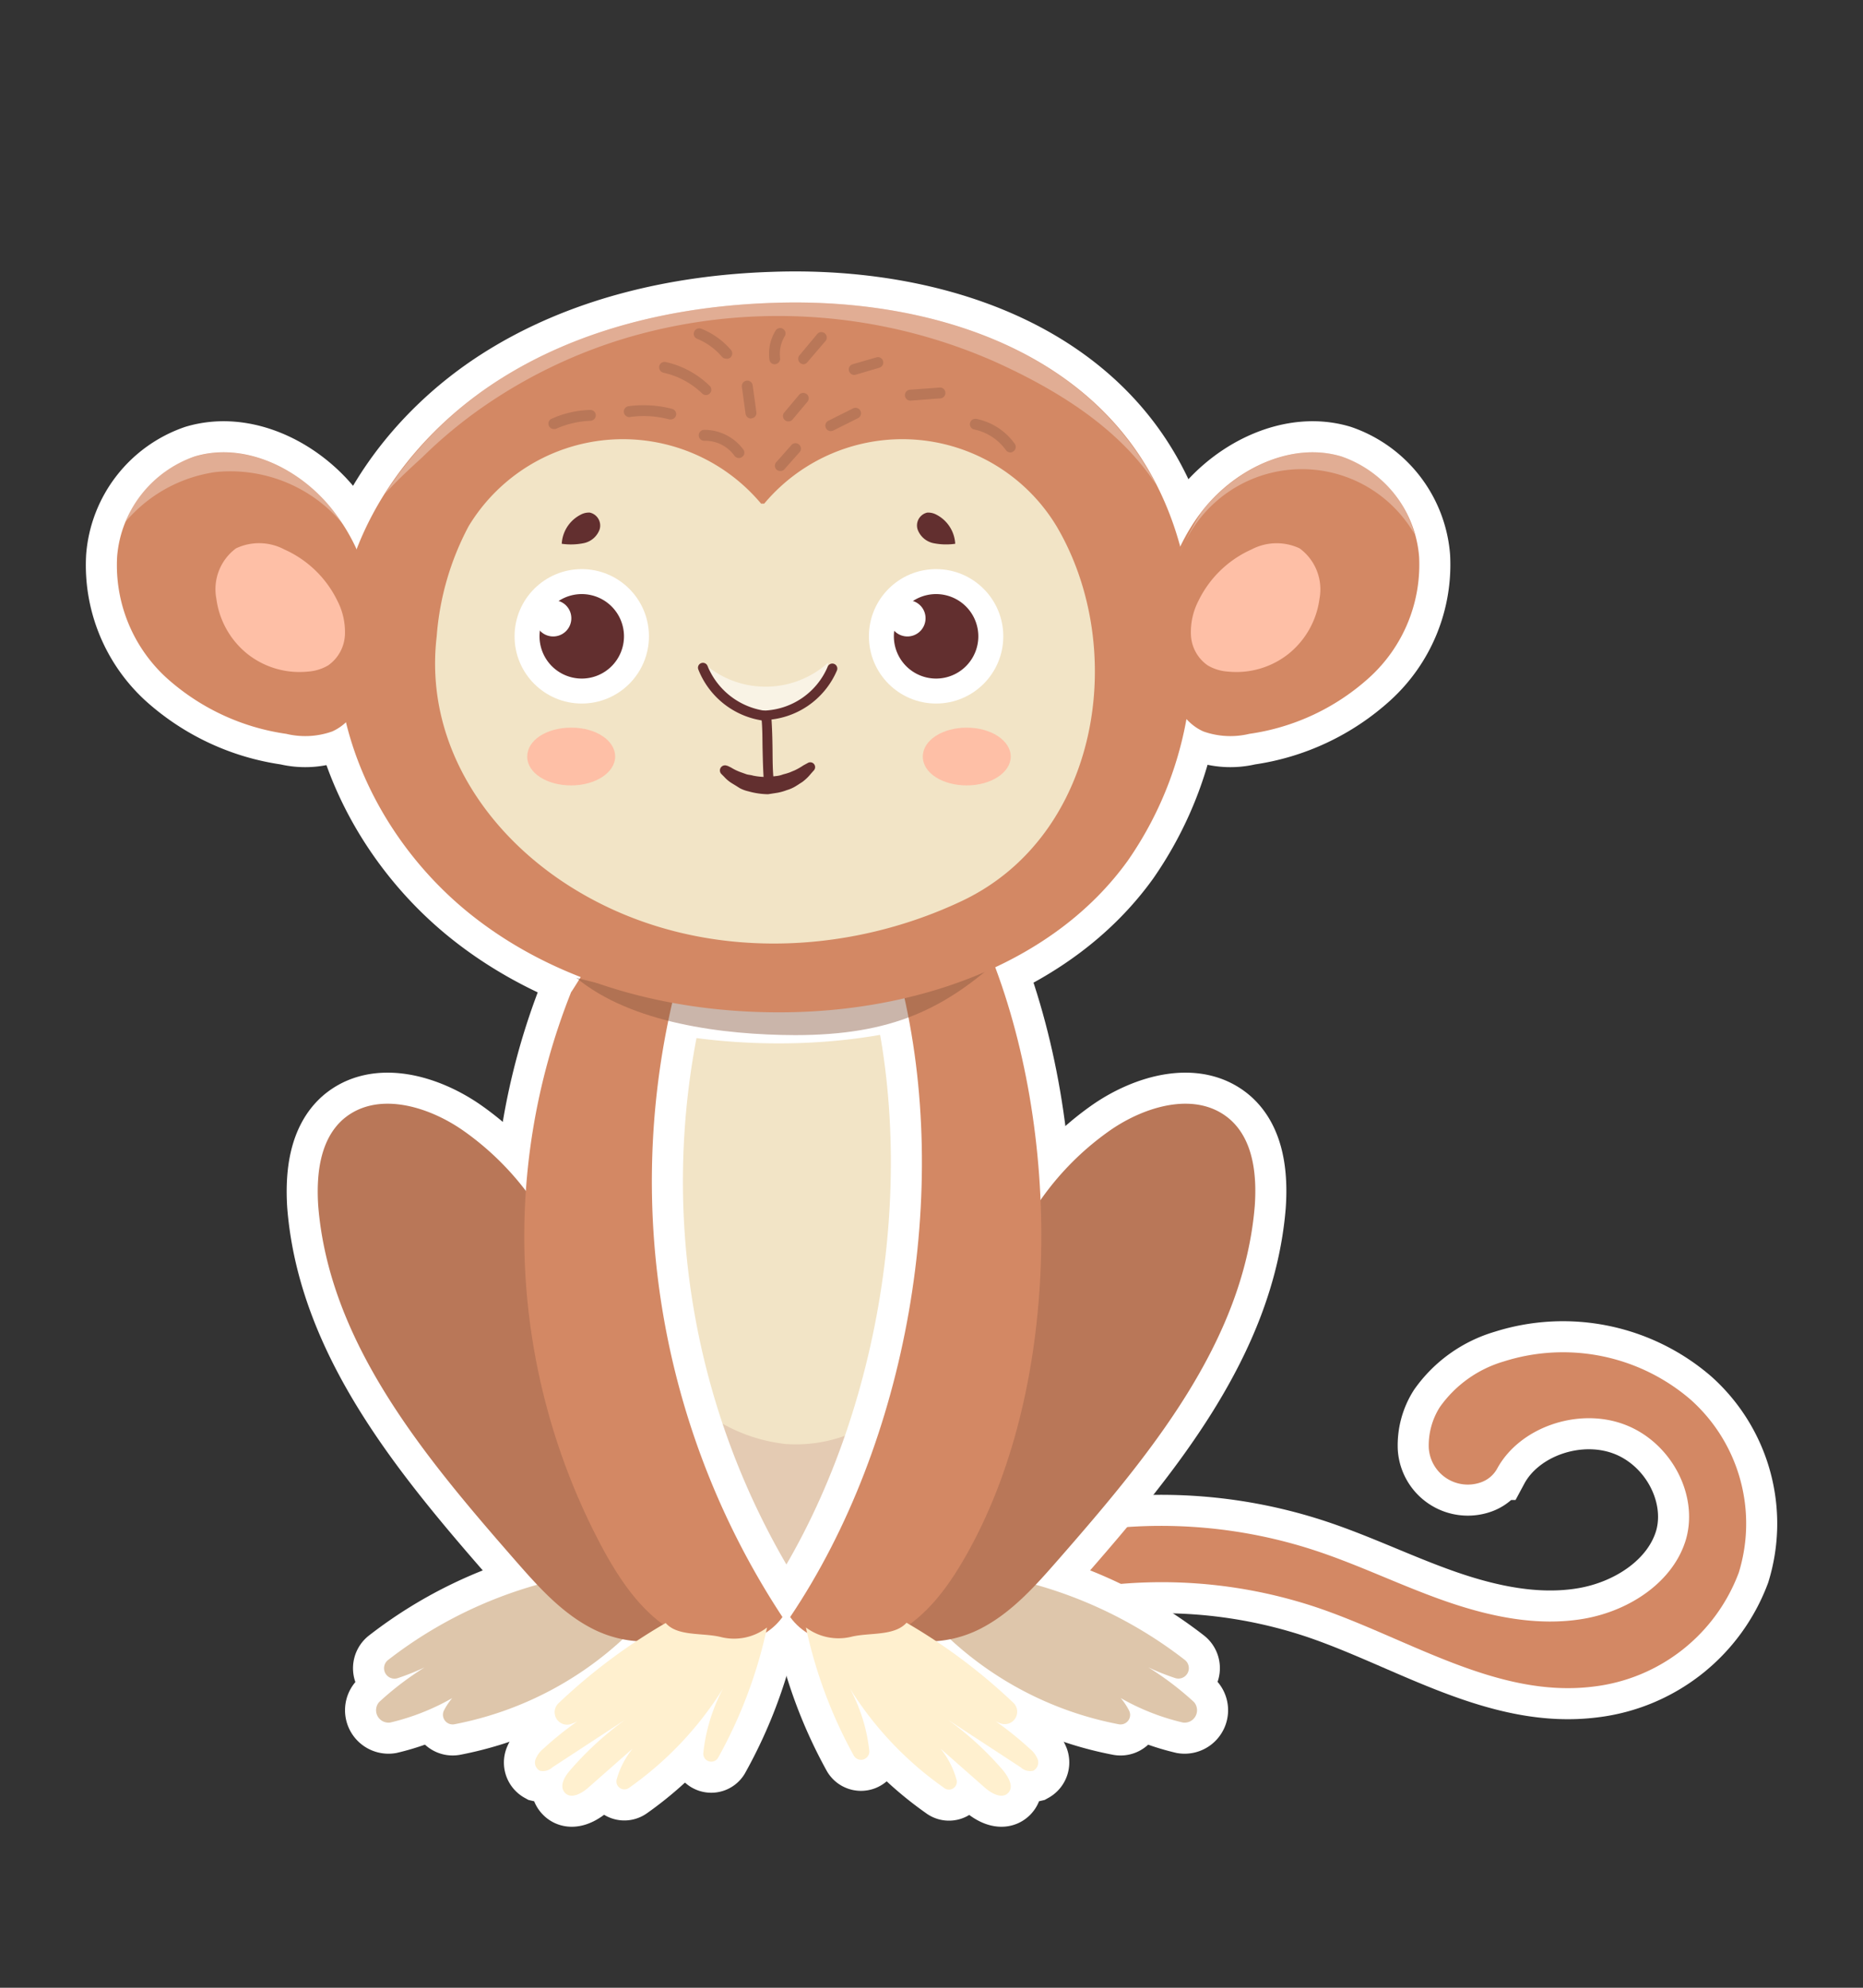 <svg id="लंगूर" xmlns="http://www.w3.org/2000/svg" viewBox="0 0 150 160"><rect x="0" y="0" width="150" height="160" fill="#333333" stroke="none"/><defs><style>.cls-1{fill:#f2e4c6;}.cls-2{opacity:0.36;}.cls-3{fill:#cb9f8f;}.cls-4{fill:#d38864;}.cls-5{fill:#dec6ab;}.cls-6{fill:#b97758;}.cls-7{fill:#fff0cf;}.cls-8{opacity:0.44;}.cls-9{fill:#87563d;}.cls-10{fill:#febfa6;}.cls-11{fill:#622f2f;}.cls-12,.cls-15{fill:#fff;}.cls-13{opacity:0.31;}.cls-14{opacity:0.54;}.cls-15{stroke:#fff;stroke-miterlimit:10;stroke-width:5px;}</style></defs><path class="cls-1" d="M73.86,78a51.27,51.27,0,0,1-22.12.67c-1.22,9.59-3.15,19.43-1.7,29s5.62,17,13.58,22.47C74.47,114.31,77.91,96.8,73.86,78Z"/><g class="cls-2"><path class="cls-3" d="M63.62,130.16a69.25,69.25,0,0,0,8.67-17.3,11.6,11.6,0,0,1-9.06,3.37,13.4,13.4,0,0,1-10.57-7.51c.1,5,1.77,9.85,3.64,14.55A32,32,0,0,0,63.62,130.16Z"/></g><path class="cls-4" d="M83,124.23a39.78,39.78,0,0,1,22.72.52c3.61,1.17,7,2.85,10.6,4.11s7.46,2.08,11.19,1.44,7.26-3,8.25-6.44c1-3.6-1.25-7.82-5-9.21s-8.44.26-10.23,3.59a2.4,2.4,0,0,1-1.3,1.08,3.15,3.15,0,0,1-4.19-2.75,5.74,5.74,0,0,1,.89-3.31,9.61,9.61,0,0,1,5.14-3.67,15.75,15.75,0,0,1,15.05,3.07A13.37,13.37,0,0,1,140,126.58a14.27,14.27,0,0,1-11.64,9.17c-7.73,1-14.86-3.81-22.24-6.33a39.35,39.35,0,0,0-27.27.78C78.3,128.17,80.86,124.82,83,124.23Z"/><path class="cls-5" d="M44.86,127.15a35,35,0,0,0-13.59,6.45.84.84,0,0,0,.75,1.48A19.4,19.4,0,0,0,36.38,133a24.41,24.41,0,0,0-5.85,4,1,1,0,0,0,.9,1.65,18.71,18.71,0,0,0,7.3-3.53,5.22,5.22,0,0,0-3,2.59.78.78,0,0,0,.86,1.08,27.67,27.67,0,0,0,14.73-8A27.72,27.72,0,0,1,44.86,127.15Z"/><path class="cls-5" d="M81.79,127.15a35,35,0,0,1,13.59,6.45.84.84,0,0,1-.74,1.48A19.27,19.27,0,0,1,90.27,133a24.66,24.66,0,0,1,5.86,4,1,1,0,0,1-.9,1.65,18.69,18.69,0,0,1-7.31-3.53,5.22,5.22,0,0,1,3,2.59.77.77,0,0,1-.85,1.08,27.66,27.66,0,0,1-14.74-8A27.52,27.52,0,0,0,81.79,127.15Z"/><path class="cls-6" d="M45.54,101.65A22.8,22.8,0,0,0,37.29,91c-2.87-2-7-3.21-9.67-.9-1.87,1.65-2.16,4.45-2,6.94.88,11,8.49,20.12,15.75,28.43,1.88,2.15,3.82,4.36,6.37,5.65s5.88,1.48,8.1-.32C47.78,122.58,49.61,112.48,45.54,101.65Z"/><path class="cls-6" d="M81.12,101.65A22.78,22.78,0,0,1,89.36,91c2.87-2,7-3.21,9.67-.9,1.88,1.65,2.17,4.45,2,6.94-.89,11-8.5,20.12-15.76,28.43-1.88,2.15-3.82,4.36-6.37,5.65s-5.88,1.48-8.1-.32C78.87,122.58,77.05,112.48,81.12,101.65Z"/><path class="cls-4" d="M54.13,80.69A63.78,63.78,0,0,0,63,130.16c-1.8,2.49-5.62,2.79-8.35,1.38s-4.58-4.08-6.06-6.78A53.13,53.13,0,0,1,46,79.82c-.12.27,1.34-2.15,1.23-1.88C49.81,76.06,52,78.27,54.13,80.69Z"/><path class="cls-7" d="M61.76,131a37.66,37.66,0,0,1-3.95,10.5.64.64,0,0,1-1.18-.41,14.19,14.19,0,0,1,1.59-5.18,27.79,27.79,0,0,1-7.57,8,.64.64,0,0,1-1-.67,6.89,6.89,0,0,1,3-4l-5.27,4.64c-.54.48-1.38.95-1.88.44s-.06-1.3.39-1.81a26,26,0,0,1,4.44-4.08l-5.87,3.84a1.1,1.1,0,0,1-1,.26.75.75,0,0,1-.34-.92,2.07,2.07,0,0,1,.64-.86,26.36,26.36,0,0,1,5.33-3.8,16,16,0,0,1-2.5,1.55,2.94,2.94,0,0,1-.51.23A1,1,0,0,1,45,137.07a45.81,45.81,0,0,1,8.6-6.43c.94,1.1,3,.77,4.44,1.13A4.37,4.37,0,0,0,61.76,131Z"/><path class="cls-4" d="M72.57,79.25c4.05,16.5.54,36.8-8.95,50.91,1.8,2.49,5.62,2.79,8.35,1.38s4.58-4.08,6.06-6.78c7.48-13.59,7.44-33.82,1.6-48.19h0S74.66,76.83,72.57,79.25Z"/><path class="cls-7" d="M64.89,131a37.62,37.62,0,0,0,3.85,10.31.67.67,0,0,0,1.25-.4,13.69,13.69,0,0,0-1.56-5,27.69,27.69,0,0,0,7.58,8,.63.63,0,0,0,1-.67,6.85,6.85,0,0,0-3-4l5.27,4.64c.54.48,1.39.95,1.89.44s0-1.3-.4-1.81a25.65,25.65,0,0,0-4.44-4.08l5.87,3.84a1.1,1.1,0,0,0,1,.26.76.76,0,0,0,.35-.92,2.1,2.1,0,0,0-.65-.86,26.36,26.36,0,0,0-5.33-3.8,16.52,16.52,0,0,0,2.5,1.55,3.82,3.82,0,0,0,.51.23,1,1,0,0,0,1-1.68,46.06,46.06,0,0,0-8.59-6.43c-1,1.1-3,.77-4.45,1.13A4.38,4.38,0,0,1,64.89,131Z"/><g class="cls-8"><path class="cls-9" d="M64,83.32c7.82,0,12.13-2.1,16.86-6.47-10.63,5-23.1,4.8-34.46,1.86C50.83,82.37,58.23,83.3,64,83.32Z"/></g><path class="cls-4" d="M62.25,24.38c-7.78.25-15.65,2.06-22.19,6.27s-11.63,11-12.69,18.74C26.09,58.59,30.76,68,38.08,73.75s16.9,8,26.18,7.71c10.09-.32,20.66-4,26.55-12.19a28.9,28.9,0,0,0,5-13.33c.88-7.11-.54-14.67-4.85-20.39C84.51,27,72.91,24,62.25,24.38Z"/><path class="cls-4" d="M108,36.74a9.32,9.32,0,0,1,6.26,8.07,12.27,12.27,0,0,1-4,9.72,18.2,18.2,0,0,1-9.67,4.54,6.51,6.51,0,0,1-3.69-.19c-1.7-.75-2.61-2.63-3-4.43a15.88,15.88,0,0,1,3-13.46C99.52,37.72,104,35.54,108,36.74Z"/><path class="cls-10" d="M106.24,48.19a6.84,6.84,0,0,1-2.48,4.43,6.75,6.75,0,0,1-4.87,1.44,3.66,3.66,0,0,1-1.65-.5,3.15,3.15,0,0,1-1.35-2.42,5.47,5.47,0,0,1,.6-2.77,8.68,8.68,0,0,1,4.27-4.14,4.35,4.35,0,0,1,3.88-.09A4.09,4.09,0,0,1,106.24,48.19Z"/><path class="cls-4" d="M15.68,36.74a9.31,9.31,0,0,0-6.25,8.07,12.29,12.29,0,0,0,3.94,9.72,18.27,18.27,0,0,0,9.68,4.54,6.51,6.51,0,0,0,3.69-.19c1.7-.75,2.61-2.63,3-4.43a15.88,15.88,0,0,0-3-13.46C24.14,37.72,19.71,35.54,15.68,36.74Z"/><path class="cls-10" d="M17.42,48.19a6.84,6.84,0,0,0,2.48,4.43,6.75,6.75,0,0,0,4.87,1.44,3.69,3.69,0,0,0,1.65-.5,3.18,3.18,0,0,0,1.35-2.42,5.47,5.47,0,0,0-.6-2.77,8.68,8.68,0,0,0-4.27-4.14A4.35,4.35,0,0,0,19,44.14,4.09,4.09,0,0,0,17.42,48.19Z"/><path class="cls-1" d="M61.28,40.54a14.52,14.52,0,0,0-23.55,1.82,22.44,22.44,0,0,0-2.57,8.87c-1.06,9,4.54,16.84,12.37,21.08,9.2,5,20.56,4.63,29.9.22,11.15-5.26,13.44-20.35,7.64-30.17a14.51,14.51,0,0,0-23.54-1.82Z"/><path class="cls-11" d="M61.91,63.38a.4.4,0,0,1-.4-.37c-.07-.95-.09-1.83-.11-2.68s0-1.7-.1-2.64a.4.4,0,0,1,.37-.43.43.43,0,0,1,.43.38c.07,1,.09,1.82.1,2.67s0,1.71.11,2.64a.4.4,0,0,1-.37.43Z"/><path class="cls-11" d="M58.57,61.64l.29.14a4.15,4.15,0,0,0,.76.37l.45.16c.15.06.37.06.55.12a5.34,5.34,0,0,0,1.21.11l.64-.07a2.13,2.13,0,0,0,.59-.14,4.91,4.91,0,0,0,.51-.15L64,62a5.23,5.23,0,0,0,.68-.39l.35-.19a.39.39,0,0,1,.49.6l-.24.27a3.69,3.69,0,0,1-.69.66l-.55.35a2.93,2.93,0,0,1-.69.3,4.21,4.21,0,0,1-.74.21l-.77.12a6.14,6.14,0,0,1-1.57-.23,2.85,2.85,0,0,1-.69-.25L59,63.09a2.84,2.84,0,0,1-.7-.57l-.23-.23a.41.41,0,0,1,.47-.65Z"/><path class="cls-10" d="M81.38,60.9c0,1.28-1.58,2.32-3.54,2.32s-3.54-1-3.54-2.32,1.59-2.33,3.54-2.33S81.38,59.61,81.38,60.9Z"/><path class="cls-10" d="M49.53,60.9c0,1.28-1.58,2.32-3.54,2.32s-3.54-1-3.54-2.32S44,58.57,46,58.57,49.53,59.61,49.53,60.9Z"/><circle class="cls-12" cx="46.84" cy="51.22" r="5.41"/><path class="cls-11" d="M50.24,51.22a3.4,3.4,0,1,1-3.4-3.4A3.4,3.4,0,0,1,50.24,51.22Z"/><path class="cls-12" d="M46,49.77a1.46,1.46,0,1,1-1.45-1.46A1.45,1.45,0,0,1,46,49.77Z"/><circle class="cls-12" cx="75.37" cy="51.22" r="5.41"/><path class="cls-11" d="M78.77,51.22a3.4,3.4,0,1,1-3.4-3.4A3.4,3.4,0,0,1,78.77,51.22Z"/><path class="cls-12" d="M74.52,49.77a1.46,1.46,0,1,1-1.46-1.46A1.45,1.45,0,0,1,74.52,49.77Z"/><path class="cls-11" d="M46.77,41.42a2.8,2.8,0,0,0-1.54,2.35A5.19,5.19,0,0,0,47,43.72a1.73,1.73,0,0,0,1.28-1.11,1.07,1.07,0,0,0-.79-1.35A1.37,1.37,0,0,0,46.77,41.42Z"/><path class="cls-11" d="M75.38,41.42a2.81,2.81,0,0,1,1.53,2.35,5.19,5.19,0,0,1-1.76-.05,1.73,1.73,0,0,1-1.27-1.11,1.06,1.06,0,0,1,.78-1.35A1.41,1.41,0,0,1,75.38,41.42Z"/><g class="cls-13"><path class="cls-12" d="M93.07,39a22.59,22.59,0,0,0-2.14-3.43C84.51,27,72.91,24,62.25,24.38c-7.78.25-15.65,2.06-22.19,6.27A30.23,30.23,0,0,0,31,39.75c1-1.13,2.27-2.27,3-2.94a37.29,37.29,0,0,1,5.14-4.23A40.64,40.64,0,0,1,51.13,27a43.22,43.22,0,0,1,28.94,2.1C85,31.32,90.07,34.4,93.07,39Z"/></g><g class="cls-13"><path class="cls-12" d="M95.37,43.67a7,7,0,0,0-.32.75C95.15,44.17,95.26,43.92,95.37,43.67Z"/></g><g class="cls-13"><path class="cls-12" d="M108,36.74c-4-1.2-8.45,1-11.08,4.25l-.22.3a18.31,18.31,0,0,0-1.3,2.38A10.47,10.47,0,0,1,113.89,43,9.11,9.11,0,0,0,108,36.74Z"/></g><g class="cls-13"><path class="cls-12" d="M27.7,42.3A14.81,14.81,0,0,0,26.77,41c-2.63-3.27-7.06-5.45-11.09-4.25A9,9,0,0,0,10.11,42a11.65,11.65,0,0,1,7.23-4A11.78,11.78,0,0,1,27.7,42.3Z"/></g><path class="cls-6" d="M62.81,37.91a.48.48,0,0,1-.29-.11.44.44,0,0,1,0-.62l1.16-1.31a.44.44,0,1,1,.65.58l-1.16,1.31A.44.44,0,0,1,62.81,37.91Z"/><path class="cls-6" d="M66.89,34.7a.43.43,0,0,1-.39-.24.44.44,0,0,1,.19-.59l2-1a.44.44,0,0,1,.39.79l-2,1A.45.45,0,0,1,66.89,34.7Z"/><path class="cls-6" d="M63.48,33.92a.42.42,0,0,1-.28-.1.43.43,0,0,1-.06-.61l1.2-1.43a.44.44,0,0,1,.62-.05.43.43,0,0,1,.05.61l-1.2,1.43A.43.43,0,0,1,63.48,33.92Z"/><path class="cls-6" d="M68.78,30.18a.44.44,0,0,1-.42-.32.43.43,0,0,1,.29-.54l1.9-.55a.43.43,0,0,1,.55.29.44.44,0,0,1-.3.54l-1.9.56Z"/><path class="cls-6" d="M73.29,32.25a.44.44,0,0,1-.43-.41.44.44,0,0,1,.4-.47l2.33-.17a.44.44,0,1,1,.06.87Z"/><path class="cls-6" d="M64.71,29.32a.42.42,0,0,1-.28-.1.44.44,0,0,1-.06-.62l1.46-1.75a.44.44,0,0,1,.67.56L65,29.16A.42.42,0,0,1,64.71,29.32Z"/><path class="cls-6" d="M60.47,33.69a.45.45,0,0,1-.44-.38l-.3-2.18A.44.44,0,0,1,60.6,31l.3,2.18a.43.43,0,0,1-.37.49Z"/><path class="cls-6" d="M62.38,29.32a.42.42,0,0,1-.43-.38,3.55,3.55,0,0,1,.49-2.32.43.43,0,0,1,.6-.15.43.43,0,0,1,.14.6,2.75,2.75,0,0,0-.37,1.75.44.44,0,0,1-.37.49Z"/><path class="cls-6" d="M56.84,31.8a.43.43,0,0,1-.31-.13A6.49,6.49,0,0,0,53.41,30a.45.45,0,0,1-.33-.53.44.44,0,0,1,.52-.33,7.33,7.33,0,0,1,3.54,1.92.43.43,0,0,1,0,.62A.42.42,0,0,1,56.84,31.8Z"/><path class="cls-6" d="M58.46,28.87a.44.44,0,0,1-.33-.15,5.27,5.27,0,0,0-2-1.45.43.43,0,0,1-.24-.56.44.44,0,0,1,.57-.25,6.12,6.12,0,0,1,2.37,1.68.44.44,0,0,1,0,.62A.44.44,0,0,1,58.46,28.87Z"/><path class="cls-6" d="M54,33.76h-.11a8,8,0,0,0-3.19-.19.44.44,0,0,1-.12-.87,9.13,9.13,0,0,1,3.53.21.44.44,0,0,1,.32.54A.45.45,0,0,1,54,33.76Z"/><path class="cls-6" d="M59.49,36.87a.44.44,0,0,1-.35-.18,2.91,2.91,0,0,0-2.44-1.21.44.44,0,1,1,0-.88,3.9,3.9,0,0,1,3.14,1.57.42.42,0,0,1-.09.61A.43.43,0,0,1,59.49,36.87Z"/><path class="cls-6" d="M44.61,34.53a.43.43,0,0,1-.18-.83A8,8,0,0,1,47.51,33a.43.43,0,0,1,.46.42.44.44,0,0,1-.42.45,7.57,7.57,0,0,0-2.77.64A.35.35,0,0,1,44.61,34.53Z"/><path class="cls-6" d="M81.35,36.42a.45.45,0,0,1-.36-.19,4.22,4.22,0,0,0-2.55-1.66.43.43,0,0,1-.34-.51.44.44,0,0,1,.52-.34,5,5,0,0,1,3.08,2,.44.44,0,0,1-.1.61A.46.46,0,0,1,81.35,36.42Z"/><g class="cls-14"><path class="cls-12" d="M66.69,53.33a5,5,0,0,1-9.8.25,7.52,7.52,0,0,0,9.8-.25Z"/></g><path class="cls-11" d="M61.46,58h-.05a6.6,6.6,0,0,1-5.18-4.1.39.39,0,0,1,.22-.52.4.4,0,0,1,.52.23,5.9,5.9,0,0,0,4.55,3.59.41.41,0,0,1,.34.46A.4.4,0,0,1,61.46,58Z"/><path class="cls-11" d="M61.46,58a.4.4,0,0,1,0-.8,5.8,5.8,0,0,0,5.18-3.53.4.4,0,0,1,.75.29,6.58,6.58,0,0,1-5.87,4Z"/><path class="cls-1" d="M73.86,78a51.27,51.27,0,0,1-22.12.67c-1.22,9.59-3.15,19.43-1.7,29s5.62,17,13.58,22.47C74.47,114.31,77.91,96.8,73.86,78Z"/><g class="cls-2"><path class="cls-3" d="M63.62,130.16a69.25,69.25,0,0,0,8.67-17.3,11.6,11.6,0,0,1-9.06,3.37,13.4,13.4,0,0,1-10.57-7.51c.1,5,1.77,9.85,3.64,14.55A32,32,0,0,0,63.62,130.16Z"/></g><path class="cls-15" d="M83,124.23a39.78,39.78,0,0,1,22.72.52c3.61,1.17,7,2.85,10.6,4.11s7.46,2.08,11.19,1.44,7.26-3,8.25-6.44c1-3.6-1.25-7.82-5-9.21s-8.44.26-10.23,3.59a2.4,2.4,0,0,1-1.3,1.08,3.15,3.15,0,0,1-4.19-2.75,5.74,5.74,0,0,1,.89-3.31,9.61,9.61,0,0,1,5.14-3.67,15.75,15.75,0,0,1,15.05,3.07A13.37,13.37,0,0,1,140,126.58a14.27,14.27,0,0,1-11.64,9.17c-7.73,1-14.86-3.81-22.24-6.33a39.35,39.35,0,0,0-27.27.78C78.3,128.17,80.86,124.82,83,124.23Z"/><path class="cls-4" d="M83,124.23a39.78,39.78,0,0,1,22.72.52c3.61,1.17,7,2.85,10.6,4.11s7.46,2.08,11.19,1.44,7.26-3,8.25-6.44c1-3.6-1.25-7.82-5-9.21s-8.44.26-10.23,3.59a2.4,2.4,0,0,1-1.3,1.08,3.15,3.15,0,0,1-4.19-2.75,5.74,5.74,0,0,1,.89-3.31,9.61,9.61,0,0,1,5.14-3.67,15.75,15.75,0,0,1,15.05,3.07A13.37,13.37,0,0,1,140,126.58a14.27,14.27,0,0,1-11.64,9.17c-7.73,1-14.86-3.81-22.24-6.33a39.35,39.35,0,0,0-27.27.78C78.3,128.17,80.86,124.82,83,124.23Z"/><path class="cls-15" d="M44.86,127.15a35,35,0,0,0-13.59,6.45.84.84,0,0,0,.75,1.48A19.4,19.4,0,0,0,36.38,133a24.41,24.41,0,0,0-5.85,4,1,1,0,0,0,.9,1.65,18.71,18.71,0,0,0,7.3-3.53,5.22,5.22,0,0,0-3,2.59.78.78,0,0,0,.86,1.08,27.67,27.67,0,0,0,14.73-8A27.72,27.72,0,0,1,44.86,127.15Z"/><path class="cls-15" d="M81.79,127.15a35,35,0,0,1,13.59,6.45.84.84,0,0,1-.74,1.48A19.27,19.27,0,0,1,90.27,133a24.66,24.66,0,0,1,5.86,4,1,1,0,0,1-.9,1.65,18.69,18.69,0,0,1-7.31-3.53,5.22,5.22,0,0,1,3,2.59.77.77,0,0,1-.85,1.08,27.66,27.66,0,0,1-14.74-8A27.52,27.52,0,0,0,81.79,127.15Z"/><path class="cls-15" d="M45.54,101.65A22.8,22.8,0,0,0,37.29,91c-2.87-2-7-3.21-9.67-.9-1.87,1.65-2.16,4.45-2,6.94.88,11,8.49,20.12,15.75,28.43,1.88,2.15,3.82,4.36,6.37,5.65s5.88,1.48,8.1-.32C47.78,122.58,49.61,112.48,45.54,101.65Z"/><path class="cls-15" d="M81.12,101.65A22.78,22.78,0,0,1,89.36,91c2.87-2,7-3.21,9.67-.9,1.88,1.65,2.17,4.45,2,6.94-.89,11-8.5,20.12-15.76,28.43-1.88,2.15-3.82,4.36-6.37,5.65s-5.88,1.48-8.1-.32C78.87,122.58,77.05,112.48,81.12,101.65Z"/><path class="cls-15" d="M54.13,80.69A63.78,63.78,0,0,0,63,130.16c-1.8,2.49-5.62,2.79-8.35,1.38s-4.58-4.08-6.06-6.78A53.13,53.13,0,0,1,46,79.82c-.12.27,1.34-2.15,1.23-1.88C49.81,76.06,52,78.27,54.13,80.69Z"/><path class="cls-15" d="M61.76,131a37.66,37.66,0,0,1-3.95,10.5.64.64,0,0,1-1.18-.41,14.19,14.19,0,0,1,1.59-5.18,27.79,27.79,0,0,1-7.57,8,.64.64,0,0,1-1-.67,6.89,6.89,0,0,1,3-4l-5.27,4.64c-.54.48-1.38.95-1.88.44s-.06-1.3.39-1.81a26,26,0,0,1,4.44-4.08l-5.87,3.84a1.1,1.1,0,0,1-1,.26.75.75,0,0,1-.34-.92,2.07,2.07,0,0,1,.64-.86,26.36,26.36,0,0,1,5.33-3.8,16,16,0,0,1-2.5,1.55,2.94,2.94,0,0,1-.51.23A1,1,0,0,1,45,137.07a45.81,45.81,0,0,1,8.6-6.43c.94,1.1,3,.77,4.44,1.13A4.37,4.37,0,0,0,61.76,131Z"/><path class="cls-15" d="M72.57,79.25c4.05,16.5.54,36.8-8.95,50.91,1.8,2.49,5.62,2.79,8.35,1.38s4.58-4.08,6.06-6.78c7.48-13.59,7.44-33.82,1.6-48.19h0S74.66,76.83,72.57,79.25Z"/><path class="cls-15" d="M64.89,131a37.62,37.62,0,0,0,3.85,10.31.67.67,0,0,0,1.25-.4,13.69,13.69,0,0,0-1.56-5,27.69,27.69,0,0,0,7.58,8,.63.63,0,0,0,1-.67,6.85,6.85,0,0,0-3-4l5.27,4.64c.54.48,1.39.95,1.89.44s0-1.3-.4-1.81a25.65,25.65,0,0,0-4.44-4.08l5.87,3.84a1.1,1.1,0,0,0,1,.26.76.76,0,0,0,.35-.92,2.1,2.1,0,0,0-.65-.86,26.36,26.36,0,0,0-5.33-3.8,16.52,16.52,0,0,0,2.5,1.55,3.82,3.82,0,0,0,.51.23,1,1,0,0,0,1-1.68,46.06,46.06,0,0,0-8.59-6.43c-1,1.1-3,.77-4.45,1.13A4.38,4.38,0,0,1,64.89,131Z"/><path class="cls-15" d="M62.25,24.38c-7.78.25-15.65,2.06-22.19,6.27s-11.63,11-12.69,18.74C26.09,58.59,30.76,68,38.08,73.75s16.9,8,26.18,7.71c10.09-.32,20.66-4,26.55-12.19a28.9,28.9,0,0,0,5-13.33c.88-7.11-.54-14.67-4.85-20.39C84.51,27,72.91,24,62.25,24.38Z"/><path class="cls-15" d="M108,36.74a9.32,9.32,0,0,1,6.26,8.07,12.27,12.27,0,0,1-4,9.72,18.2,18.2,0,0,1-9.67,4.54,6.51,6.51,0,0,1-3.69-.19c-1.7-.75-2.61-2.63-3-4.43a15.88,15.88,0,0,1,3-13.46C99.52,37.72,104,35.54,108,36.74Z"/><path class="cls-15" d="M15.68,36.74a9.31,9.31,0,0,0-6.25,8.07,12.29,12.29,0,0,0,3.94,9.72,18.27,18.27,0,0,0,9.68,4.54,6.51,6.51,0,0,0,3.69-.19c1.7-.75,2.61-2.63,3-4.43a15.88,15.88,0,0,0-3-13.46C24.14,37.72,19.71,35.54,15.68,36.74Z"/><path class="cls-5" d="M44.86,127.15a35,35,0,0,0-13.59,6.45.84.84,0,0,0,.75,1.48A19.4,19.4,0,0,0,36.38,133a24.41,24.41,0,0,0-5.85,4,1,1,0,0,0,.9,1.65,18.71,18.71,0,0,0,7.3-3.53,5.22,5.22,0,0,0-3,2.59.78.78,0,0,0,.86,1.08,27.67,27.67,0,0,0,14.73-8A27.72,27.72,0,0,1,44.86,127.15Z"/><path class="cls-5" d="M81.79,127.15a35,35,0,0,1,13.59,6.45.84.84,0,0,1-.74,1.48A19.27,19.27,0,0,1,90.27,133a24.66,24.66,0,0,1,5.86,4,1,1,0,0,1-.9,1.65,18.69,18.69,0,0,1-7.31-3.53,5.22,5.22,0,0,1,3,2.59.77.77,0,0,1-.85,1.08,27.66,27.66,0,0,1-14.74-8A27.52,27.52,0,0,0,81.79,127.15Z"/><path class="cls-6" d="M45.54,101.65A22.8,22.8,0,0,0,37.29,91c-2.87-2-7-3.21-9.67-.9-1.87,1.65-2.16,4.45-2,6.94.88,11,8.49,20.12,15.75,28.43,1.88,2.15,3.82,4.36,6.37,5.65s5.88,1.48,8.1-.32C47.78,122.58,49.61,112.48,45.54,101.65Z"/><path class="cls-6" d="M81.12,101.65A22.78,22.78,0,0,1,89.36,91c2.87-2,7-3.21,9.67-.9,1.88,1.65,2.17,4.45,2,6.94-.89,11-8.5,20.12-15.76,28.43-1.88,2.15-3.82,4.36-6.37,5.65s-5.88,1.48-8.1-.32C78.87,122.58,77.05,112.48,81.12,101.65Z"/><path class="cls-4" d="M54.13,80.69A63.78,63.78,0,0,0,63,130.16c-1.8,2.49-5.62,2.79-8.35,1.38s-4.58-4.08-6.06-6.78A53.13,53.13,0,0,1,46,79.82c-.12.27,1.34-2.15,1.23-1.88C49.81,76.06,52,78.27,54.13,80.69Z"/><path class="cls-7" d="M61.76,131a37.66,37.66,0,0,1-3.95,10.5.64.64,0,0,1-1.18-.41,14.19,14.19,0,0,1,1.59-5.18,27.79,27.79,0,0,1-7.57,8,.64.64,0,0,1-1-.67,6.89,6.89,0,0,1,3-4l-5.27,4.64c-.54.48-1.38.95-1.88.44s-.06-1.3.39-1.81a26,26,0,0,1,4.44-4.08l-5.87,3.84a1.1,1.1,0,0,1-1,.26.75.75,0,0,1-.34-.92,2.07,2.07,0,0,1,.64-.86,26.36,26.36,0,0,1,5.33-3.8,16,16,0,0,1-2.5,1.55,2.94,2.94,0,0,1-.51.23A1,1,0,0,1,45,137.07a45.81,45.81,0,0,1,8.6-6.43c.94,1.1,3,.77,4.44,1.13A4.37,4.37,0,0,0,61.76,131Z"/><path class="cls-4" d="M72.57,79.25c4.05,16.5.54,36.8-8.95,50.91,1.8,2.49,5.62,2.79,8.35,1.38s4.58-4.08,6.06-6.78c7.48-13.59,7.44-33.82,1.6-48.19h0S74.66,76.83,72.57,79.25Z"/><path class="cls-7" d="M64.89,131a37.62,37.62,0,0,0,3.85,10.31.67.67,0,0,0,1.25-.4,13.69,13.69,0,0,0-1.56-5,27.69,27.69,0,0,0,7.58,8,.63.63,0,0,0,1-.67,6.85,6.85,0,0,0-3-4l5.27,4.64c.54.48,1.39.95,1.89.44s0-1.3-.4-1.81a25.65,25.65,0,0,0-4.44-4.08l5.87,3.84a1.1,1.1,0,0,0,1,.26.76.76,0,0,0,.35-.92,2.1,2.1,0,0,0-.65-.86,26.36,26.36,0,0,0-5.33-3.8,16.52,16.52,0,0,0,2.5,1.55,3.82,3.82,0,0,0,.51.23,1,1,0,0,0,1-1.68,46.06,46.06,0,0,0-8.59-6.43c-1,1.1-3,.77-4.45,1.13A4.38,4.38,0,0,1,64.89,131Z"/><g class="cls-8"><path class="cls-9" d="M64,83.32c7.82,0,12.13-2.1,16.86-6.47-10.63,5-23.1,4.8-34.46,1.86C50.83,82.37,58.23,83.3,64,83.32Z"/></g><path class="cls-4" d="M62.25,24.38c-7.78.25-15.65,2.06-22.19,6.27s-11.63,11-12.69,18.74C26.09,58.59,30.76,68,38.08,73.75s16.9,8,26.18,7.71c10.09-.32,20.66-4,26.55-12.19a28.9,28.9,0,0,0,5-13.33c.88-7.11-.54-14.67-4.85-20.39C84.51,27,72.91,24,62.25,24.38Z"/><path class="cls-4" d="M108,36.74a9.32,9.32,0,0,1,6.26,8.07,12.27,12.27,0,0,1-4,9.72,18.2,18.2,0,0,1-9.67,4.54,6.51,6.51,0,0,1-3.69-.19c-1.7-.75-2.61-2.63-3-4.43a15.88,15.88,0,0,1,3-13.46C99.52,37.72,104,35.54,108,36.74Z"/><path class="cls-10" d="M106.24,48.19a6.84,6.84,0,0,1-2.48,4.43,6.75,6.75,0,0,1-4.87,1.44,3.66,3.66,0,0,1-1.65-.5,3.15,3.15,0,0,1-1.35-2.42,5.47,5.47,0,0,1,.6-2.77,8.68,8.68,0,0,1,4.27-4.14,4.35,4.35,0,0,1,3.88-.09A4.09,4.09,0,0,1,106.24,48.19Z"/><path class="cls-4" d="M15.68,36.74a9.31,9.31,0,0,0-6.25,8.07,12.29,12.29,0,0,0,3.94,9.72,18.27,18.27,0,0,0,9.68,4.54,6.51,6.51,0,0,0,3.69-.19c1.7-.75,2.61-2.63,3-4.43a15.88,15.88,0,0,0-3-13.46C24.14,37.72,19.71,35.54,15.68,36.74Z"/><path class="cls-10" d="M17.42,48.19a6.84,6.84,0,0,0,2.48,4.43,6.75,6.75,0,0,0,4.87,1.44,3.69,3.69,0,0,0,1.65-.5,3.18,3.18,0,0,0,1.35-2.42,5.47,5.47,0,0,0-.6-2.77,8.68,8.68,0,0,0-4.27-4.14A4.35,4.35,0,0,0,19,44.14,4.09,4.09,0,0,0,17.42,48.19Z"/><path class="cls-1" d="M61.28,40.54a14.52,14.52,0,0,0-23.55,1.82,22.44,22.44,0,0,0-2.57,8.87c-1.06,9,4.54,16.84,12.37,21.08,9.2,5,20.56,4.63,29.9.22,11.15-5.26,13.44-20.35,7.64-30.17a14.51,14.51,0,0,0-23.54-1.82Z"/><path class="cls-11" d="M61.91,63.38a.4.4,0,0,1-.4-.37c-.07-.95-.09-1.83-.11-2.68s0-1.7-.1-2.64a.4.4,0,0,1,.37-.43.43.43,0,0,1,.43.38c.07,1,.09,1.82.1,2.67s0,1.71.11,2.64a.4.4,0,0,1-.37.43Z"/><path class="cls-11" d="M58.57,61.64l.29.14a4.15,4.15,0,0,0,.76.37l.45.16c.15.06.37.06.55.12a5.34,5.34,0,0,0,1.21.11l.64-.07a2.13,2.13,0,0,0,.59-.14,4.91,4.91,0,0,0,.51-.15L64,62a5.23,5.23,0,0,0,.68-.39l.35-.19a.39.39,0,0,1,.49.6l-.24.27a3.69,3.69,0,0,1-.69.66l-.55.35a2.93,2.93,0,0,1-.69.3,4.21,4.21,0,0,1-.74.21l-.77.12a6.14,6.14,0,0,1-1.57-.23,2.85,2.85,0,0,1-.69-.25L59,63.09a2.84,2.84,0,0,1-.7-.57l-.23-.23a.41.41,0,0,1,.47-.65Z"/><path class="cls-10" d="M81.38,60.9c0,1.28-1.58,2.32-3.54,2.32s-3.54-1-3.54-2.32,1.59-2.33,3.54-2.33S81.38,59.61,81.38,60.9Z"/><path class="cls-10" d="M49.53,60.9c0,1.28-1.58,2.32-3.54,2.32s-3.54-1-3.54-2.32S44,58.57,46,58.57,49.53,59.61,49.53,60.9Z"/><circle class="cls-12" cx="46.84" cy="51.22" r="5.41"/><path class="cls-11" d="M50.24,51.22a3.4,3.4,0,1,1-3.4-3.4A3.4,3.4,0,0,1,50.24,51.22Z"/><path class="cls-12" d="M46,49.77a1.46,1.46,0,1,1-1.45-1.46A1.45,1.45,0,0,1,46,49.77Z"/><circle class="cls-12" cx="75.37" cy="51.22" r="5.41"/><path class="cls-11" d="M78.77,51.22a3.4,3.4,0,1,1-3.4-3.4A3.4,3.4,0,0,1,78.77,51.22Z"/><path class="cls-12" d="M74.52,49.77a1.46,1.46,0,1,1-1.46-1.46A1.45,1.45,0,0,1,74.52,49.77Z"/><path class="cls-11" d="M46.77,41.42a2.8,2.8,0,0,0-1.54,2.35A5.19,5.19,0,0,0,47,43.72a1.73,1.73,0,0,0,1.28-1.11,1.07,1.07,0,0,0-.79-1.35A1.37,1.37,0,0,0,46.77,41.42Z"/><path class="cls-11" d="M75.38,41.42a2.81,2.81,0,0,1,1.53,2.35,5.19,5.19,0,0,1-1.76-.05,1.73,1.73,0,0,1-1.27-1.11,1.06,1.06,0,0,1,.78-1.35A1.41,1.41,0,0,1,75.38,41.42Z"/><g class="cls-13"><path class="cls-12" d="M93.07,39a22.59,22.59,0,0,0-2.14-3.43C84.51,27,72.91,24,62.25,24.38c-7.78.25-15.65,2.06-22.19,6.27A30.23,30.23,0,0,0,31,39.75c1-1.13,2.27-2.27,3-2.94a37.29,37.29,0,0,1,5.14-4.23A40.64,40.64,0,0,1,51.13,27a43.22,43.22,0,0,1,28.94,2.1C85,31.32,90.07,34.4,93.07,39Z"/></g><g class="cls-13"><path class="cls-12" d="M95.37,43.67a7,7,0,0,0-.32.75C95.15,44.17,95.26,43.92,95.37,43.67Z"/></g><g class="cls-13"><path class="cls-12" d="M108,36.74c-4-1.2-8.45,1-11.08,4.25l-.22.3a18.31,18.31,0,0,0-1.3,2.38A10.47,10.47,0,0,1,113.89,43,9.11,9.11,0,0,0,108,36.74Z"/></g><g class="cls-13"><path class="cls-12" d="M27.7,42.3A14.81,14.81,0,0,0,26.77,41c-2.63-3.27-7.06-5.45-11.09-4.25A9,9,0,0,0,10.11,42a11.65,11.65,0,0,1,7.23-4A11.78,11.78,0,0,1,27.7,42.3Z"/></g><path class="cls-6" d="M62.81,37.91a.48.48,0,0,1-.29-.11.44.44,0,0,1,0-.62l1.16-1.31a.44.44,0,1,1,.65.58l-1.16,1.31A.44.44,0,0,1,62.81,37.91Z"/><path class="cls-6" d="M66.89,34.7a.43.43,0,0,1-.39-.24.44.44,0,0,1,.19-.59l2-1a.44.44,0,0,1,.39.79l-2,1A.45.45,0,0,1,66.89,34.7Z"/><path class="cls-6" d="M63.48,33.92a.42.42,0,0,1-.28-.1.43.43,0,0,1-.06-.61l1.2-1.43a.44.44,0,0,1,.62-.05.43.43,0,0,1,.05.61l-1.2,1.43A.43.43,0,0,1,63.48,33.92Z"/><path class="cls-6" d="M68.78,30.18a.44.44,0,0,1-.42-.32.43.43,0,0,1,.29-.54l1.9-.55a.43.43,0,0,1,.55.29.44.44,0,0,1-.3.54l-1.9.56Z"/><path class="cls-6" d="M73.29,32.25a.44.44,0,0,1-.43-.41.44.44,0,0,1,.4-.47l2.33-.17a.44.44,0,1,1,.06.87Z"/><path class="cls-6" d="M64.71,29.32a.42.42,0,0,1-.28-.1.44.44,0,0,1-.06-.62l1.46-1.75a.44.44,0,0,1,.67.56L65,29.16A.42.42,0,0,1,64.71,29.32Z"/><path class="cls-6" d="M60.47,33.69a.45.45,0,0,1-.44-.38l-.3-2.18A.44.44,0,0,1,60.6,31l.3,2.18a.43.43,0,0,1-.37.49Z"/><path class="cls-6" d="M62.38,29.32a.42.42,0,0,1-.43-.38,3.55,3.55,0,0,1,.49-2.32.43.43,0,0,1,.6-.15.43.43,0,0,1,.14.6,2.75,2.75,0,0,0-.37,1.75.44.44,0,0,1-.37.49Z"/><path class="cls-6" d="M56.84,31.8a.43.43,0,0,1-.31-.13A6.49,6.49,0,0,0,53.41,30a.45.45,0,0,1-.33-.53.44.44,0,0,1,.52-.33,7.33,7.33,0,0,1,3.54,1.92.43.43,0,0,1,0,.62A.42.42,0,0,1,56.84,31.8Z"/><path class="cls-6" d="M58.46,28.87a.44.44,0,0,1-.33-.15,5.27,5.27,0,0,0-2-1.45.43.43,0,0,1-.24-.56.44.44,0,0,1,.57-.25,6.12,6.12,0,0,1,2.37,1.68.44.44,0,0,1,0,.62A.44.44,0,0,1,58.46,28.87Z"/><path class="cls-6" d="M54,33.76h-.11a8,8,0,0,0-3.19-.19.44.44,0,0,1-.12-.87,9.13,9.13,0,0,1,3.53.21.44.44,0,0,1,.32.54A.45.45,0,0,1,54,33.76Z"/><path class="cls-6" d="M59.49,36.87a.44.44,0,0,1-.35-.18,2.91,2.91,0,0,0-2.44-1.21.44.44,0,1,1,0-.88,3.9,3.9,0,0,1,3.14,1.57.42.42,0,0,1-.09.61A.43.43,0,0,1,59.49,36.87Z"/><path class="cls-6" d="M44.61,34.53a.43.43,0,0,1-.18-.83A8,8,0,0,1,47.51,33a.43.43,0,0,1,.46.42.44.44,0,0,1-.42.45,7.57,7.57,0,0,0-2.77.64A.35.35,0,0,1,44.61,34.53Z"/><path class="cls-6" d="M81.35,36.42a.45.45,0,0,1-.36-.19,4.22,4.22,0,0,0-2.55-1.66.43.43,0,0,1-.34-.51.44.44,0,0,1,.52-.34,5,5,0,0,1,3.08,2,.44.44,0,0,1-.1.61A.46.46,0,0,1,81.35,36.42Z"/><g class="cls-14"><path class="cls-12" d="M66.69,53.33a5,5,0,0,1-9.8.25,7.52,7.52,0,0,0,9.8-.25Z"/></g><path class="cls-11" d="M61.46,58h-.05a6.6,6.6,0,0,1-5.18-4.1.39.39,0,0,1,.22-.52.4.4,0,0,1,.52.23,5.9,5.9,0,0,0,4.55,3.59.41.41,0,0,1,.34.46A.4.4,0,0,1,61.46,58Z"/><path class="cls-11" d="M61.46,58a.4.4,0,0,1,0-.8,5.8,5.8,0,0,0,5.18-3.53.4.4,0,0,1,.75.29,6.58,6.58,0,0,1-5.87,4Z"/></svg>